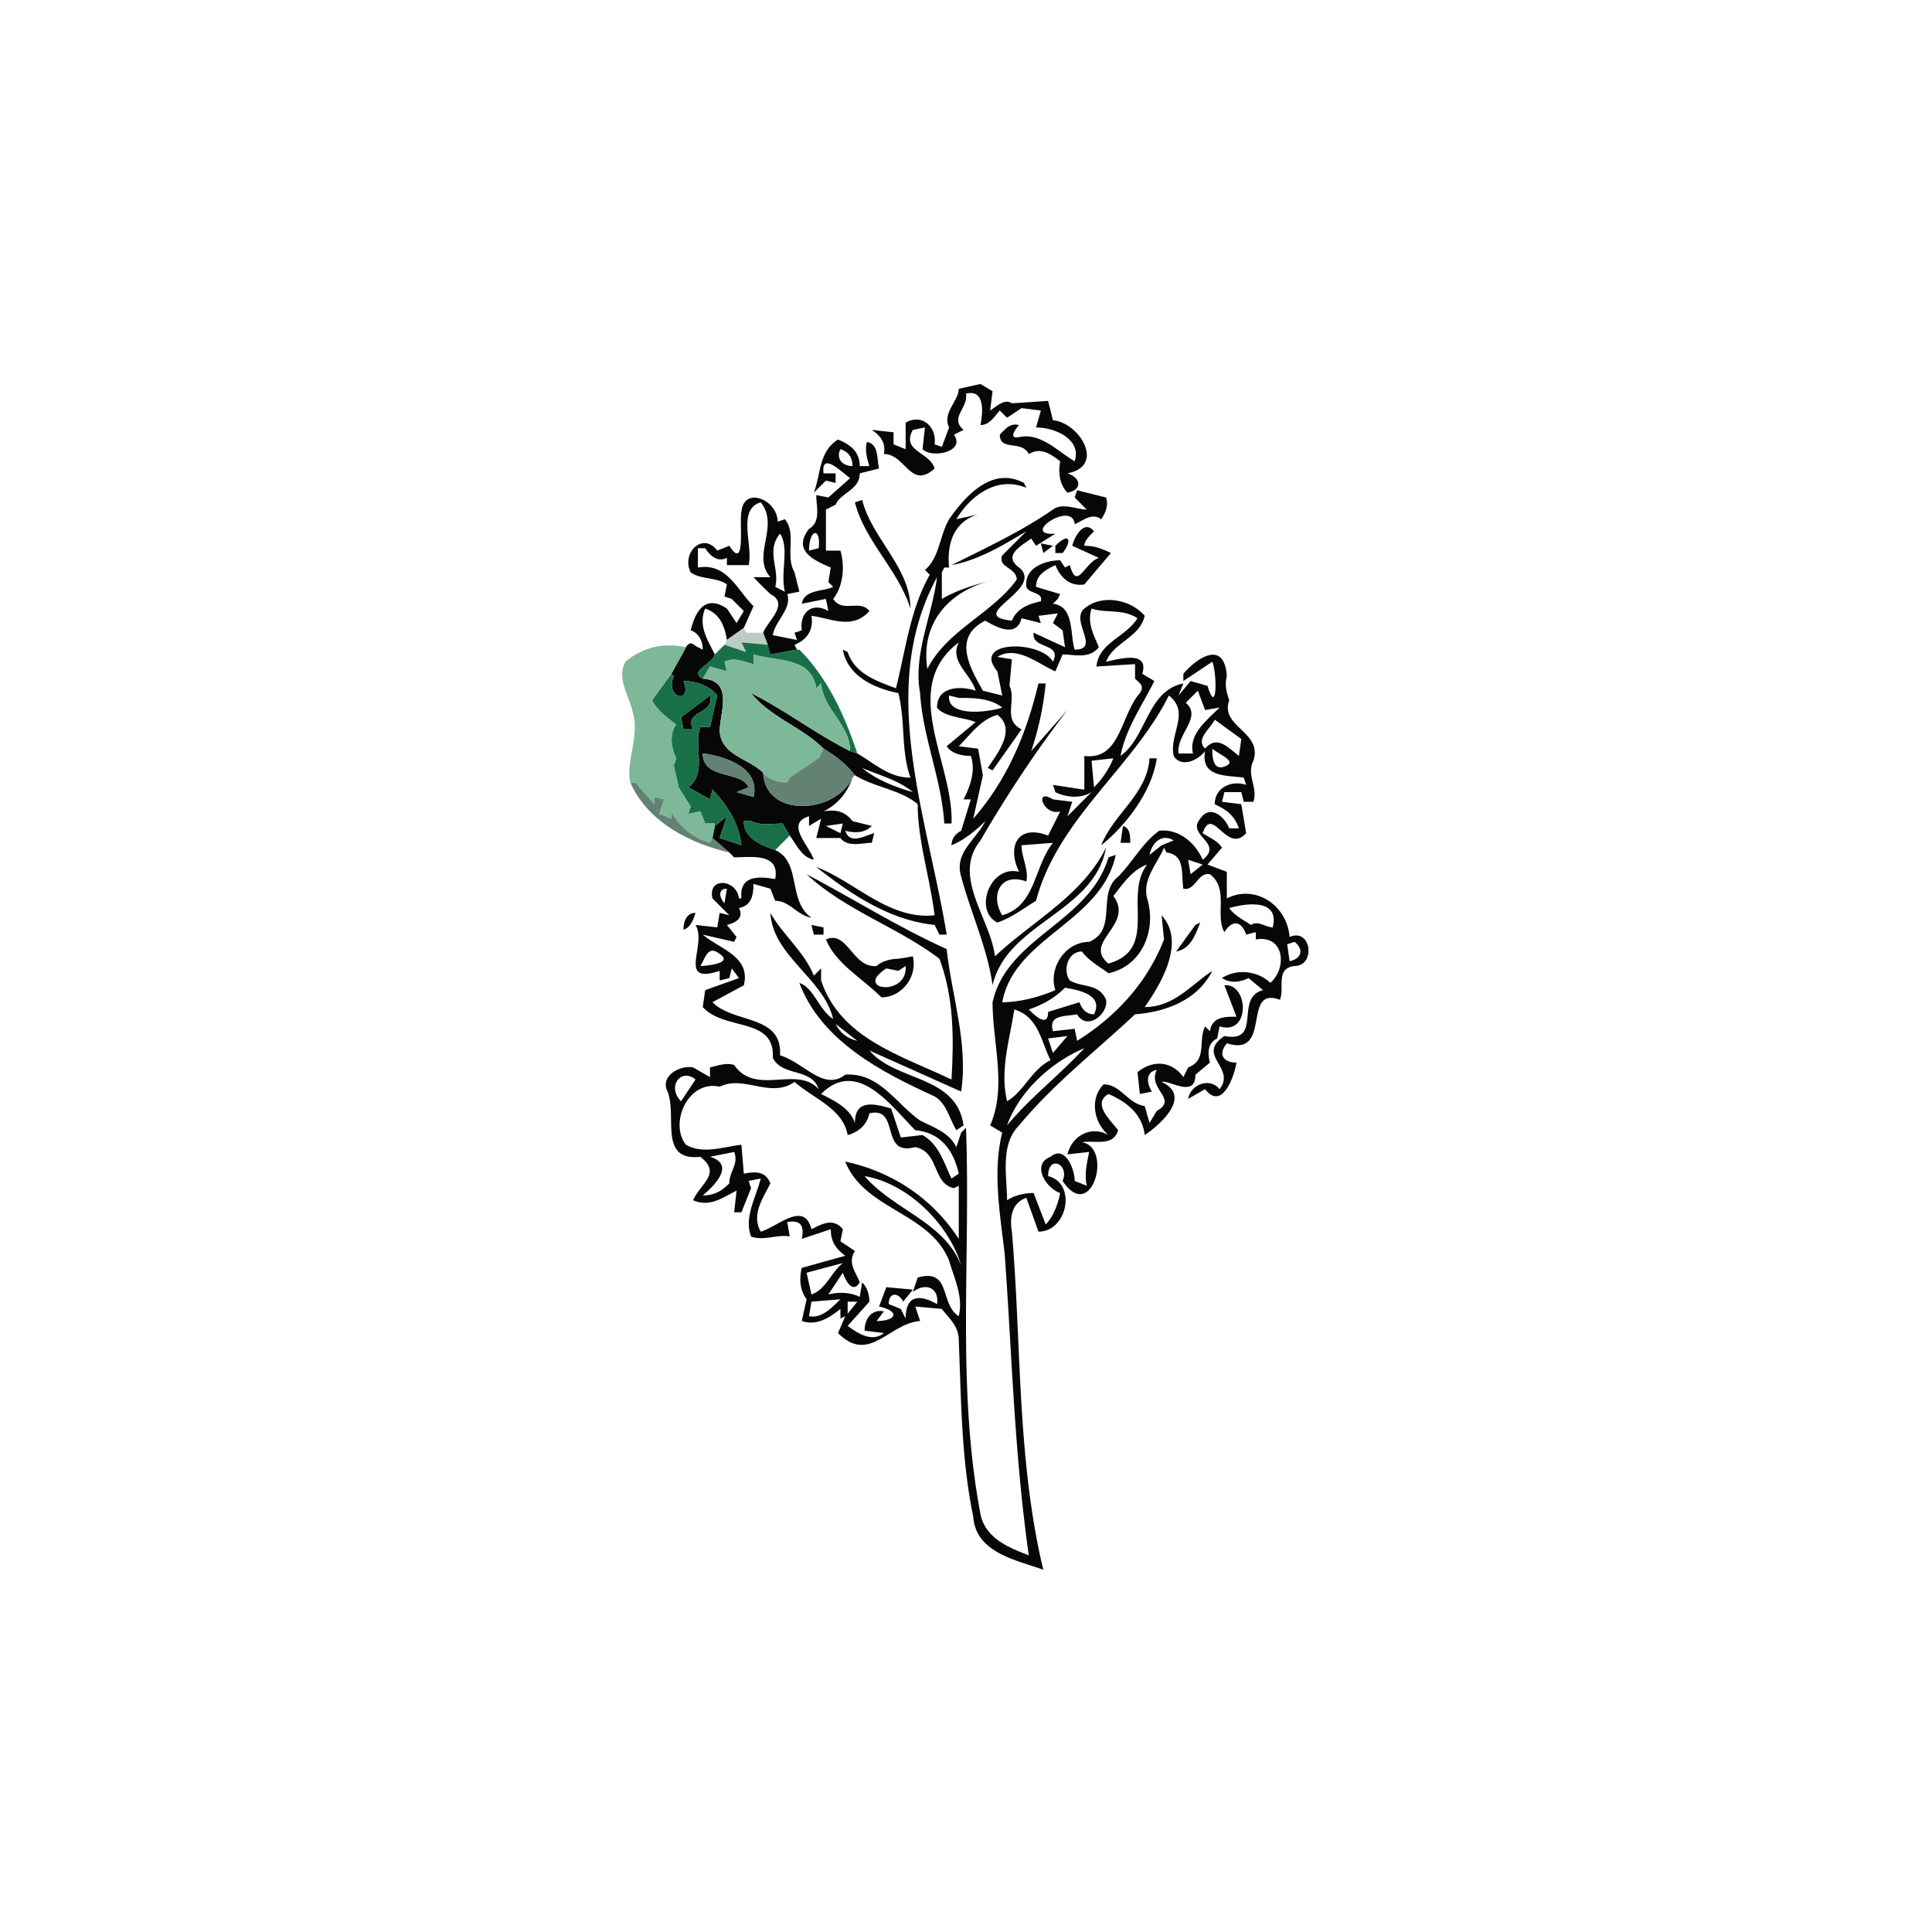 <svg width="1067" height="1067" viewBox="0 0 800 800" xmlns="http://www.w3.org/2000/svg"><g fill="#060706"><path d="M397 161l9-2 5 3-1 8c3-2 6-5 9-3l15-1 2 8c11 1 22 19 6 22 6 2 6 7 0 8-3-3-4-8-3-13-4-3-8-6-13-3-3-6-12-1-12-8 2-2 4-5 8-4-1 1-5 6 0 5 9-2 16 6 23 10 3-9-8-14-16-14l2-7-8-1-6 4-3-3c-2 2-4 6-8 6 1-5 2-15-6-13 1 6-7 10-1 15l-4 2c5 7-9 10-13 6l1-9-5 1c-5 9 7 9 9 16-10 9-12-6-21-6 1-5-2-8-5-10l9 1v5l5 2v-11c7-4 13 2 12 9l3 1 3-8c-3-6 4-11 4-16z"/><path d="M337 204c3-8 2-17 10-22 5 2 9 5 9 11h4c-1-3-2-7-1-10 5 1 4 7 5 11l-8 2c0 7-8 8-10 13l-4 2v17h6c2 7 1 15-3 20 4 6 11 0 15 5-7 8-16 3-24 2 1 6-2 10-7 12l1 2-11 2a539 539 0 0 1-3-9c2-5 11-12 3-16a191 191 0 0 1-7-7h7c-8-9 4-21-4-31-10 3-3 18-5 26h-9v-3c-4 2-7-1-9-4h-3v8c12-2 16 9 23 16l-4 9-7 5c-1-6-3-11-9-13-3 7 1 13 4 19-1 4-11 7-5 10 13 1 7 14 7 22 1 10 12 11 18 17 1 19 30 17 37 2-2 6-6 11-12 14 5-1 9 0 12 4l8 2c-3 3-7 3-11 2 2 6 8 2 12 1l-1 4c-4 0-10 2-13-2h-10l2-8-5 3v-4c-10 3 0 12 2 18-5-1-7-6-10-10l-3-5c-4 0-9 1-13-1h-3c0 7 7 10 13 12 11 5 5 21 15 28-6-1-9-7-15-7l-2-5-7-2c0 5-1 9-6 10 2 4-1 6-5 7l4 5-1 2-13-3c7 6 20 9 17 21l-13 7c9 9 29 5 28 22 10 3 18 15 27 8 14-1 21 12 31 19 6 3 12 5 15 11l2-6 2-2c2 54-4 107 6 160 2 10 12 14 20 17-6-42-7-84-10-125-2-17-5-34-1-50l-5-3c7-16 1-34 1-51 6-27 40-33 48-60l3-1c-6 28-42 34-47 61 7 0 15-2 22-5-3-9 4-20 14-20 12-5 3-20 12-27 6-6 10-14 17-19 8-1 15 5 18 12 9-7-7-10-1-17 4-6 10-1 12 4h4c-2-6-6-8-10-10 0-7 7-10 13-8l-1-3c-7-1-18 0-16-11-3 4-10 7-13 2-2-9 7-18-2-25-15 30-46 51-55 85-5 3-10 7-16 9-10-5-3-24 9-21-5-10-1-20 12-15l5-10c-7 2-11-10-3-5l8 1-2 6 10-10c-5 3-11 2-15 0l-1-3 13 2v-14c15 2 15-17 23-26 2-3 0-4-2-6v-6l-16 1c1-10 12-12 17-20-6-4-13-2-19-4-2 6 1 11 3 16-4 5-10 3-15 3l-3 7c-7-3-16-11-24-6l6 1-1 11c3 6-3 14 5 18l-12 17-2-1c4-6 12-16 4-22-7 2-11 8-16 13l8 1 2 11-4 18c14-16 22-35 27-56h3c-1 10-3 19-6 28l15-17c-13 17-25 35-36 54-12 15 4 32 6 48 16-15 36-25 46-45-5 27-41 31-47 57-2-15-9-30-13-45-3-10 6-15 10-23-4 4-9 8-14 10 0-3 2-5 4-6l4-13h-3c3-6 5-12 3-18-4 0-8-1-10-4l12-10c-5-2-13-2-16-6 0-9 10-9 16-7-2-7-11-12-7-20-25 19-2 50-3 75h-3c-1-18-9-36-10-54-3-16 5-32 7-48-25 46-4 99 4 148h-3l-2-4c-19-2-35-13-49-24 16 6 30 22 49 20-2-16-7-31-7-46-7-6-18-7-26-12-4-5-8-8-13-11-9-9-22-13-30-23 14 7 27 17 41 24l3 1c7 4 13 10 22 10-4-11-2-23-5-35-10-2-21-7-23-18l2 1c3 9 12 12 20 15 4-16 6-33 14-47l-2-2c6-5 6-14 10-21 7-10 18-22 31-15l1 2c-12-5-23 3-29 13l9-2c-10 3-13 12-12 22h-2a437 437 0 0 0-1 2v11c7-4 14-6 22-8-18 4-31 17-28 37 8-16 27-23 37-37 0-5-8-5-6-10l10-10c-10 6-20 12-31 14 14-7 29-14 42-23 4-3 10 0 14 0l-5-5 1-3a2702 2702 0 0 0 12 3c1 3 0 6-2 9-4-3-8 1-11 2-1-10-23 5-8 4l-8 5-2-3c-4 3-12 7-5 12 11 9-23 20-3 22 2-5 7-7 12-8 1-4-5-3-6-6-1-8 8-11 14-11l2 3 2-1c3 11 6-1 12-3l-11-5c1-4 5-11 9-6-2 2-4 4-4 6 4 0 7 1 11 3l-11 13c-6 1-10-3-12-8-4 2-8 4-8 9l10 3-1 2-2 2c9 1 7 13 9 19 11 0-2-12 4-17 7-6 19-4 25 3-2 9-13 11-16 19 5-1 18-5 15 5l5 3c-5 10-12 20-14 31 11-8 11-27 26-30l-2 5 5-6 7 2c4 13 4-5 2-10l-12 8v-3c6-7 17-14 18 1-1 4 0 7 1 10-4 11 14 13 10 25-3 6 2 11 0 17h-4l-1-4h-7l-1 4 8 1 2 12c-8 9-14-12-18 0 3 2 6 3 8 6l-6 7 8 3v11c12-6 25 3 26 16 9-4 11 12 2 12-8 1-4 9-6 14-16-6-3 24-22 18-4 5-1 8 4 8-1 6-6 20-13 11l-7 4c1-6 9-9 13-4 7-9-10-14 2-22 16 3 4-16 16-19l-6-5c-4 2-8 2-11 0 6-4 15-3 20 2 7-6 6-20-6-18v-3l-4 1c-2-6-6-6-9-1-4-7 2-18-6-24-5-1-6 7-11 6-1-6 1-14-7-15l-1-2c-3 7-9 13-7 21 4 13-2 28-16 31-4-3-8-5-11-9-6 0-8 8-5 12 5 3 12 1 15 8 1 6-8 13-12 6-5 1-12 0-10 7l9-1 1 5c16-10 29-24 36-42l-1-10c10 11 0 28-7 38 12 0 19-9 28-15-6 12-19 17-32 18-16 15-34 29-48 46-8 8-5 21-5 31 3-2 7-3 11-3l5 13c3-3 5-8 6-13-6-2-12-12-4-15 6-5 10 5 10 10l5 2c-1-5 0-9 1-14l-9 1c2-8 10-12 17-8-6-5-8-15-2-21 7 0 10 8 17 9l2 7 3-5c9-5-4-9 0-17-5 1-4 6-2 9l-5 1-1-9c6-5 14-5 19 2l2-4c8-3 4-11 7-17l2 2c1-6 6-6 11-6l-5-13c10-1 11 21-2 17l-1 5c-4 2-4 6-3 10l-6 5c0 10-11 2-14 3 13 6-1 18-7 22-1-9-8-14-15-17-7 4 1 11 4 15-2 7-10 4-15 5 13 2 4 34-8 16 3-7-6-11-6-2 12 3 8 23-4 23l-5-14c-6 2-7 8-6 14 4 46 2 94 13 140-11-4-28-7-29-22-5-24-5-49-6-73 0-6-4-9-7-13l-11-1 2 6c-13 1-21 18-34 5l3-7-2 1v-4c-5 4-10 7-16 5l2-9c-3-4-3-9-2-13l18-5c-4-3-6-6-6-11l-12 4c1-5 0-8-6-7l1 6c-5-1-11 2-16 0-3-8 2-16 4-24l-5 1 1 3-4 10h-3l1-9c-6 3-11 7-18 4 3-7 12-11 3-18-18 2-9-18-14-28-2-6 6-10 11-9l7 4v-4c4-1 7-2 10-1 9 13 26 0 35 10-3-9-15-5-19-13 1-17-20-11-29-21l1-7 14-5-3-4-1 4-4 1v-4c-18 6-5-11-10-19l9 1 1-6 4 1-7-7c-2-9 10-8 11 0h1c-1-10 8-9 14-8 2-11-10-9-17-9l-2-2-7-6 1-5 5-4-3 9 9 3c-1-9-6-17-12-23l-1 4-9-5c8-6 2-17 5-25h4l3-13c-3-4-9-6-14-6 4 10-8 7-4-2l-1-1 5-9 1-2c2-3 3-1 5 0l2 1c0-4-2-7-5-8 2-8 6-15 15-9l4 6 3-5-5-5-3-1 1-5c-4-3-11-2-15-5-4-8 5-17 11-9l5-2c7 11 4-10 5-14 1-11 15-5 15 4l3-1c5 6 0 15 4 22l2 8-5 1c2 6-5 11-6 17l10 2-1-3 3-1c-1-7 4-12 11-8l-1-5-10 2c1-6 9-5 13-7l-2-2 1-6c-7-3-16-7-9-16 5-3 3-9 3-14l5 1 9-8c-4-3-12-11-11-2h5v4l-4-1-5 5m11-18c-2 4 1 7 5 7 0-4-2-6-5-7m-13 42l4-1c1-9-4-8-4 1m-12-7c-6 7 0 15-2 22l4 2c-2-8 2-18-2-24m107 34l1 3-8-2c-2 8-10 4-15 1-14 7-6 20-1 29l8 2-2-10c-11-13 18-13 23-4 4-8-9-5-8-12l13 6-1-7-4-3 2-4-8 1m61 36c7 6-4 13-3 21h6c-2-8 6-14 11-19l-6 1-3-8-5 5m-98-3c-1 9 16 7 22 5-5-4-12-4-18-4l-4-1m110 10c-2 4-8 8-4 12 5-6 10 0 14 3l1-7-11-8m-1 12c0 3 0 10 6 7 4-2-4-5-6-7m-211 2c0 11 16 7 19 14l-5 2 7 2c3-12-12-17-21-18m161 3l1 11c3-3 6-7 8-12l-9 1m-95 3c6 5 14 8 21 10-6-5-14-7-21-10m-15 24l6 3 1-4-7 1m134 12l5-4 5-2c-5-3-9 1-10 6m-53-4c0 5 3 10 2 15-11-4-15 6-10 14 14-4 13-20 21-30l-13 1m69 6l1 6 5-4-6-2m-31 15c9 12-13 19-2 28 21-6 6-28 16-41-6 2-10 8-14 13m-161 3l1-6c-4 0-3 4-1 6m209 2c2 3 6 5 9 7 3-2 6 1 9 1 3-12-11-10-18-8m24 15l1 7c5-1 6-5 2-8l-3 1m-243 9c2 0 14-1 8-5-5-4-6 2-8 5m151 9c-4 4-9 7-15 9 2 2 8 8 8 1l13-4c1 3 3 5 6 5 4-8-6-10-12-11m-21 9c-2 13-6 25-3 38 7-4 10-13 18-17-4-8-5-18-15-21m14 12l2 6 6-7-8 1m-17 36c10-12 22-21 32-32-14 6-27 18-32 32m-135-10l6-9c-6-5-12 3-6 9m16-6c-13-3-21 15-14 24 7 4 15 1 23 0l1 12c5-1 9-1 11 4-3 6-8 13-4 20 7-2 18-13 21-1 4-2 9-5 13 0l-1 5 6 4c-3 5 0 8 2 13-3 5-6-1-7-4l-6 9c4-1 9-1 13 1l1-6c2 2 3 5 3 8l-9 10c4 3 10 7 15 3l-8-1c0-5 3-9 8-8l-3 4c8 0 10-4 1-6l3-8 11 1-4 5c-2-4-6-4-6 1l5 2 2 4c0-10 6-10 13-6 1-7-5-9-10-5l2-6c14-4 9 11 17 16 2-8-2-16-4-23-8-20-35-21-43-41 19 4 36 15 47 32v-22l-2 1c-9-2-6-15-16-17-15 4-6-17-19-14-1 5-5 8-9 9-2-11-14-15-22-22-10 7-21-3-31 2m42 3c6 3 12 6 14 12 0-10 8-8 15-6l4 12 9-1c7 4 9 12 12 18l3-2c-2-9-7-17-18-18-10-10-24-30-39-15m-46 26c10 3 3 11-3 16 5 0 8-2 11-5 0-5 4-8 2-13l-10 2m64 8c12 14 33 19 40 37-5-17-22-34-40-37m-24 40l2 9c6-2 8-9 13-13l-15 4m2 12l-1 6c5 1 9-3 13-7l-12 1m15 0v5l4-5h-4z"/><path d="M354 208l3-1c4 16 20 28 20 45-5-16-19-28-23-44zM437 226c6-6 7-2 3 3h-3v-3zM431 225l5 1-4 3-1-4zM282 297l12-9c2 8-11 6-7 14h-4l-1-5zM476 314h3c-2 14-13 28-23 36 5-13 19-21 20-36zM465 342c3 1 3 4 3 7h-4l1-7zM334 362c19 10 38 22 58 31 2 19 9 39 6 59l-38-17c11 13 36 10 39 31l-3 2c-3-5-4-11-9-14-22-10-47-23-56-47 6 2 8 11 14 15-4-17-25-26-26-44 5 9 14 16 18 26l3-3v5c8 24 33 31 54 41 1-17 1-34-5-50-17-13-39-20-55-35m12 62c2 4 5 6 9 7l-9-7zM283 385c0-3 1-7 5-7-1 3-2 6-5 7zM495 383l2-1c-2 5-4 11-10 12l8-11z"/><path d="M336 383l5 1v3h-4l-1-4zM342 389c9-4 11 12 21 11 2-2 6-3 9-3l6-1c2 9-5 17-13 17-8-8-19-14-23-24m30 13l-5-1c-14 9 9 12 8-1l-3 2z"/></g><path fill="#bcccc3" d="M301 265l7-5 1 2h7l2 5-11-1 2 4-9-3 1-2z"/><g fill="#197048"><path d="M307 266l11 1 1 4 11-2h1c12 12 19 28 24 43l-3-1c0-11-11-17-12-28l-2 2c-2-13-16-11-26-14v4c-4-1-8-3-12-1l1 4-7-2-3 5c-6-3 4-6 5-10l4-4 9 3-2-4zM270 290l8-11 1 1c-4 9 8 12 4 2 5 0 11 2 14 6l-3 13h-4c-3 8 3 19-5 25l9 5 1-4c6 6 11 14 12 23l-9-3 3-9-5 4v-1h-4l-2-5a484 484 0 0 1-5 1l1-3-5-8-2-9 1-3c-2-4-3-10 0-14-4-3-8-6-10-10m12 7l1 5h4c-4-8 9-6 7-14l-12 9zM308 340h3c4 2 9 1 13 1l3 5-6 6c-6-2-13-5-13-12z"/></g><g fill="#7db898"><path d="M259 274c7-6 16-8 25-6l-1 2-5 9-8 11c2 4 6 7 10 10-3 4-2 10 0 14l-1 3 2 9 5 8-1 3a702 702 0 0 0 5-1l2 5h4v1l-1 5-1 2c-7-2-13-7-16-13v3l-5-2 2-6-4-1v3l-8-9h-2c-2-9 4-19 1-29-1-6-7-14-3-21zM312 271c10 3 24 1 26 14l2-2c1 11 12 17 12 28-14-7-27-17-41-24 8 10 21 14 30 23l-2 4h5l-17 8-1 2c-3 0-8-1-10-4-6-6-17-7-18-17 0-8 6-21-7-22l3-5 7 2-1-4c4-2 8 0 12 1v-4z"/></g><g fill="#648274"><path d="M341 310c5 3 9 6 13 11l-1 1c-7 15-36 17-37-2 2 3 7 4 10 4l1-2a424 424 0 0 0 12-8l2-4zM291 312c9 1 24 6 21 18l-7-2 5-2c-3-7-19-3-19-14zM261 324h2l8 9v-3l4 1-2 6 5 2v-3c3 6 9 11 16 13l1-2 7 6c-17-4-34-13-41-29z"/></g></svg>